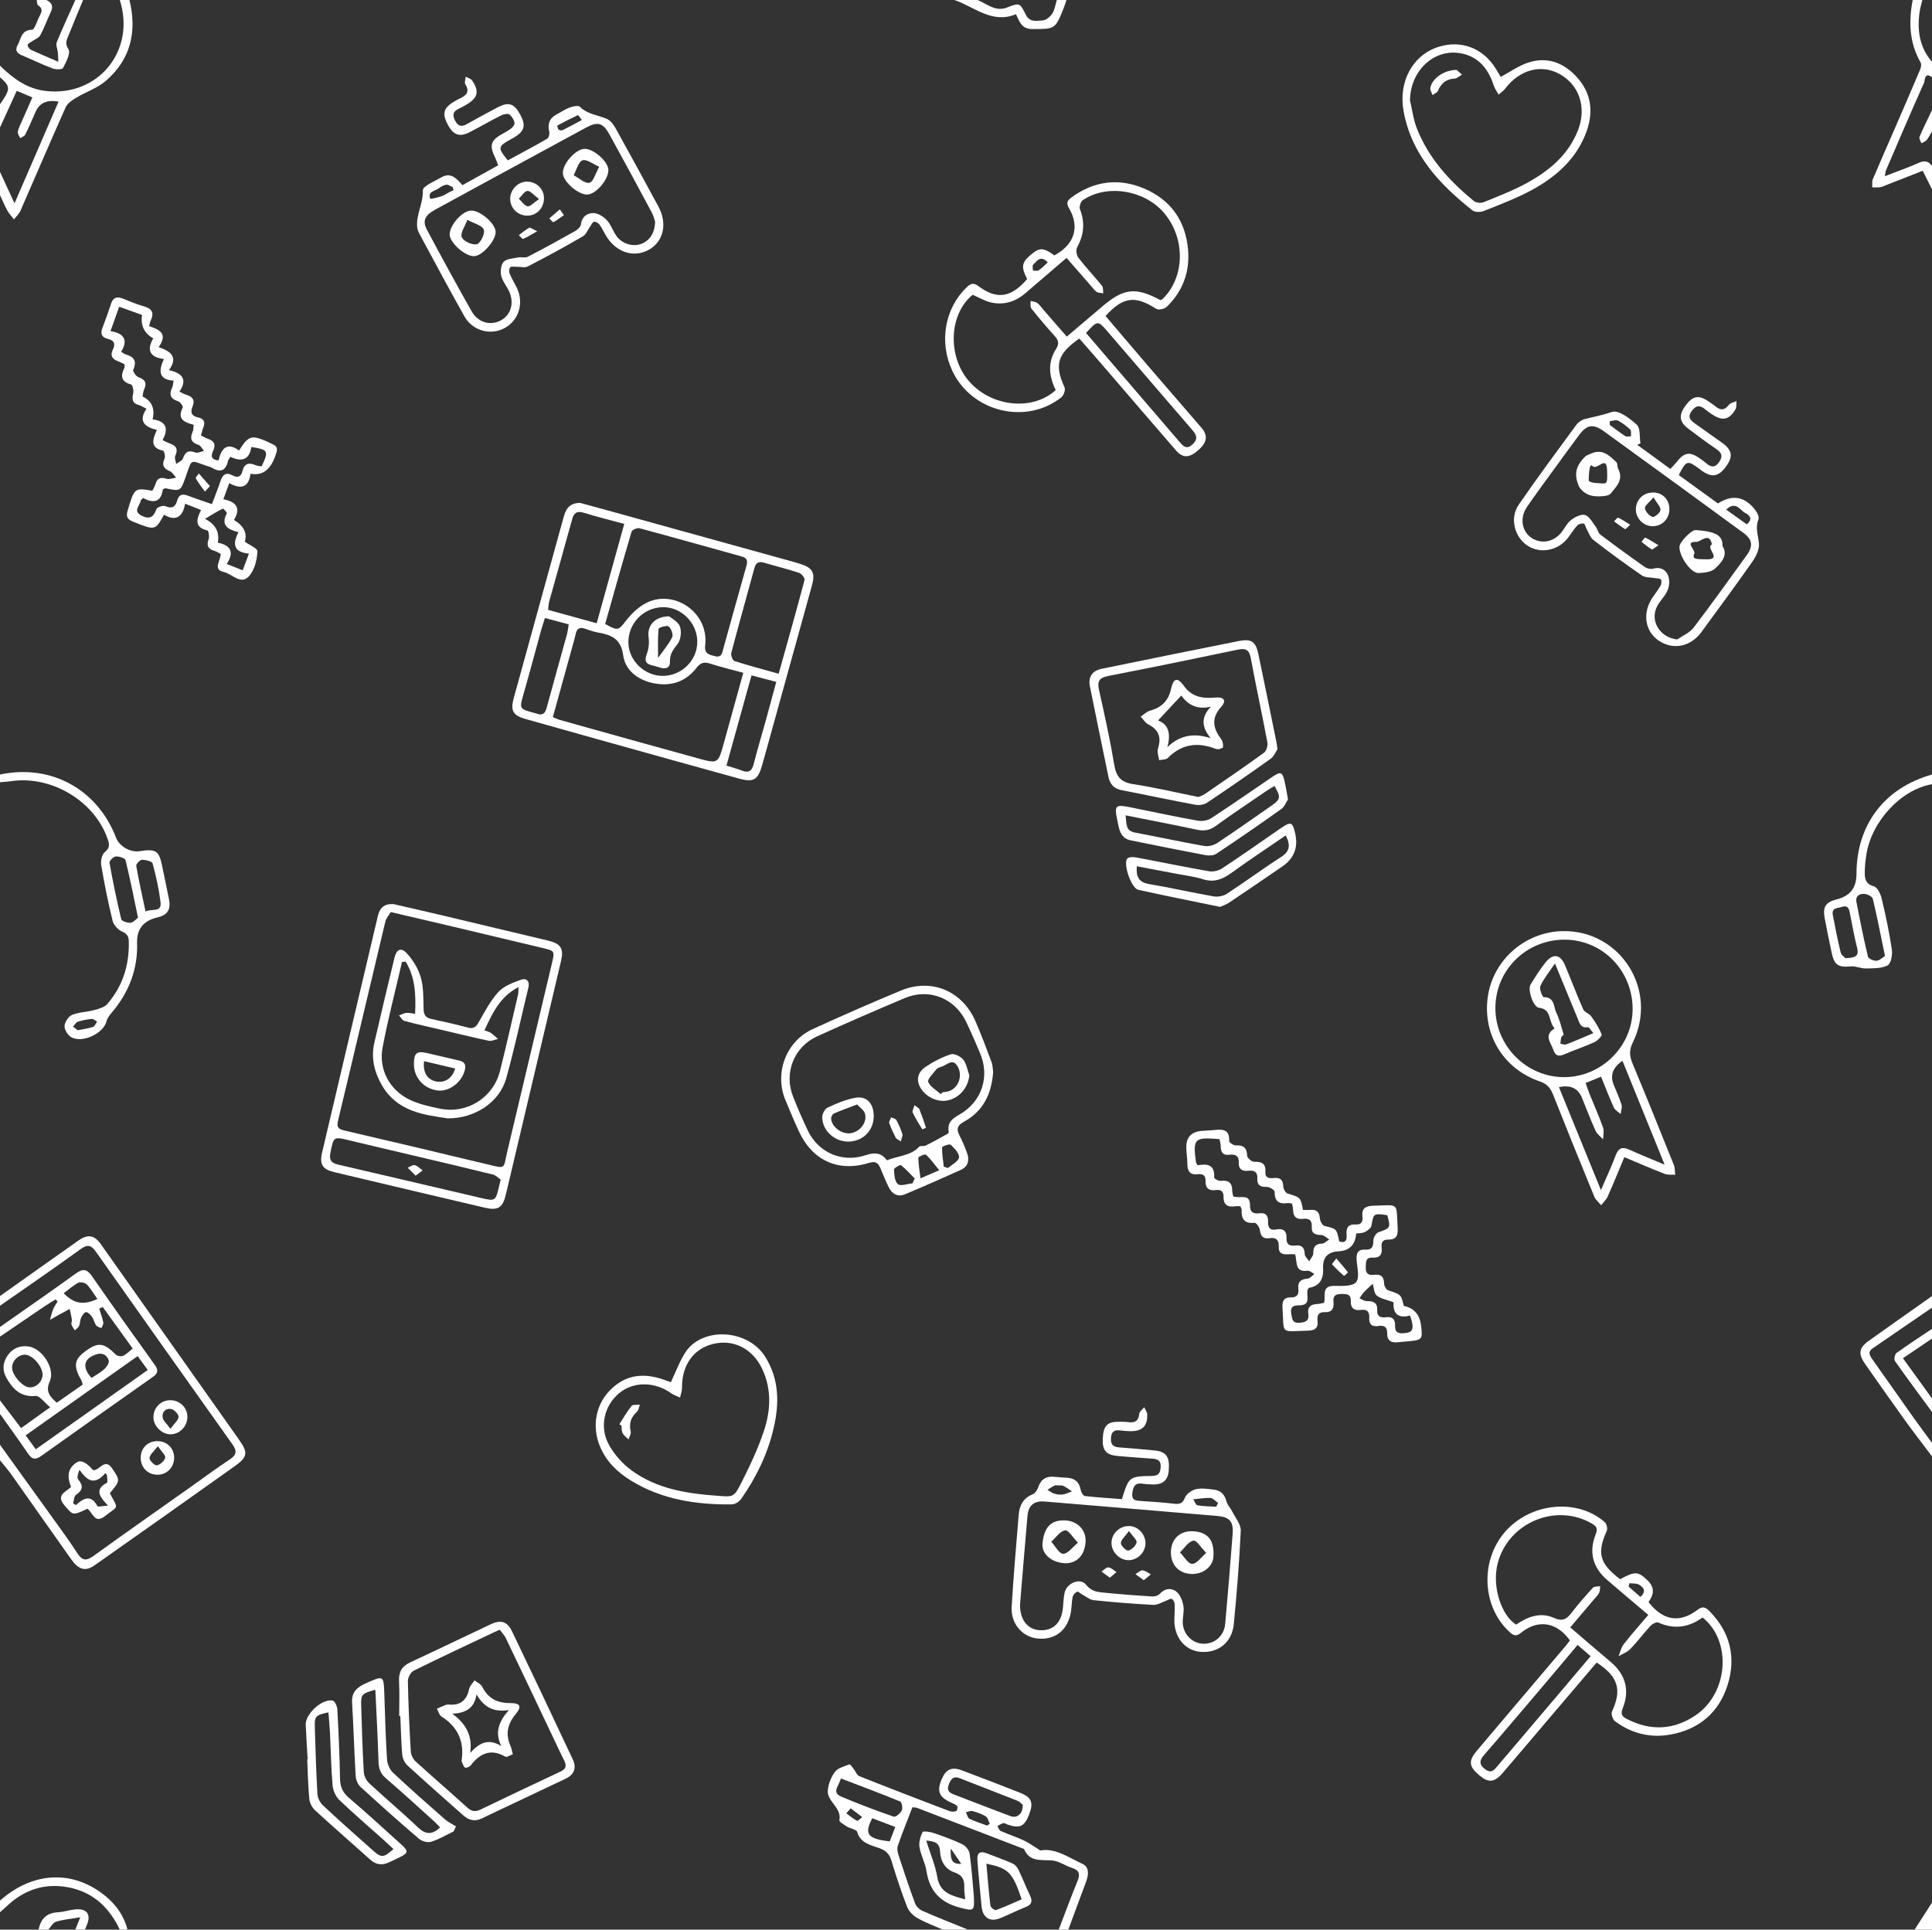 <?xml version="1.0" encoding="UTF-8"?>
<svg id="Layer_1" data-name="Layer 1" xmlns="http://www.w3.org/2000/svg" viewBox="0 0 1000 999">
  <rect x="0" y="0" width="1000" height="999" fill="#333333" stroke="none"/>
  <defs>
    <style>
      .cls-1 {
        fill: #ffffff;
      }
    </style>
  </defs>
  <path class="cls-1" d="m548,999c3.21-8.37,6.3-16.8,9.7-25.09,1.43-3.49,1.09-5.6-2.79-6.84-3.63-1.17-7.08-3.74-10.7-3.93-5.66-.29-11.37.8-14.19-5.89-18.46-7.1-36.91-14.21-55.38-21.29-.59-.23-1.29-.17-2.38-.29-2.55,6.64-5.25,13.23-7.56,19.95-.53,1.53-.02,3.61.52,5.27,2.68,8.22,5.41,16.43,8.42,24.52.59,1.59,2.28,3.21,3.87,3.91,7.75,3.4,15.64,6.48,23.48,9.68h-13c-4.38-1.94-8.93-3.57-13.07-5.93-2.21-1.26-4.47-3.47-5.37-5.78-3.07-7.9-5.72-15.98-8.17-24.1-1.04-3.44-2.99-5.2-6.25-6.36-4.6-1.63-9.83-2.63-11.46-8.48-.16-.59-1.24-1-1.97-1.34-1.05-.5-2.27-.69-3.23-1.31-1.49-.97-4.17-2.47-4.01-3.27,1.35-6.66-6.49-9.68-5.98-15.51.29-3.34,1.7-6.99,3.73-9.63,1.55-2.02,4.82-2.8,7.44-3.85.35-.14,1.42,1.33,2.06,2.13,1.06,1.34,1.76,3.46,3.11,4,15.44,6.16,30.97,12.11,46.51,18.03,1.08.41,2.51.41,3.6.06.45-.15.92-2.16.56-2.56-.84-.9-2.15-1.41-3.34-1.94-6.1-2.78-7.34-5.82-4.78-11.9,2.25-5.33,5.21-6.71,10.63-4.66,9.96,3.76,19.9,7.56,29.8,11.47,6.21,2.45,7.25,5.04,4.9,11.25-2.38,6.28-4.75,7.42-11.08,5.33-.79-.26-1.64-.91-2.33-.76-1.07.23-2.03.98-3.04,1.51.53.86.87,2.17,1.63,2.5,3.95,1.75,8.09,3.08,12,4.9,2.68,1.25,5.1,3.08,8.59,5.24,7.42-1.47,14.47,3.5,21.76,6.9,3.96,1.85,3.14,6.08,1.75,9.77-3.05,8.08-6.01,16.19-9.01,24.29h-5Zm-18.64-64.65c-.62-.48-1.57-1.61-2.78-2.09-9.87-3.92-19.81-7.66-29.67-11.59-3.13-1.25-4.5-.03-5.65,2.76-1.12,2.71-.72,4.4,2.11,5.47,9.92,3.78,19.79,7.68,29.74,11.37,3.41,1.27,6.47-1.35,6.25-5.92Zm-94.13-13.62c-.89,3.87-5.14,7.2.39,9.51,8.88,3.72,17.89,7.14,26.98,10.29.97.34,3.45-1.74,4.16-3.21.58-1.21.02-4.3-.83-4.65-9.94-4.11-20.02-7.86-30.69-11.94Zm28.17,25.13c-4.45-1.69-8.23-3.12-11.91-4.52-4.38,8.22-2.37,10.72,9.05,11.96.84-2.2,1.72-4.47,2.86-7.44Zm47.56-.71c.45-.32.9-.63,1.35-.95-.65-1.3-.97-3.14-2.02-3.79-2.08-1.3-4.52-2.12-6.91-2.78-1.01-.28-2.27.36-3.41.58.58,1.16.87,2.92,1.79,3.38,2.94,1.45,6.12,2.41,9.2,3.56Zm-70.64-8.96c-1.01,1.18-1.63,1.9-2.25,2.62,1.83,1.34,3.58,2.84,5.57,3.87.42.22,1.73-1.26,2.63-1.95-1.82-1.39-3.65-2.78-5.95-4.54Z"/>
  <path class="cls-1" d="m0,687c13.08-9.19,26.24-18.26,39.18-27.64,3.67-2.66,5.77-2.5,8.41,1.31,10.71,15.46,21.62,30.79,32.6,46.06,1.96,2.73,1.47,4.35-1.05,6.13-19.33,13.62-38.65,27.25-57.9,40.99-3.09,2.21-4.86,1.51-6.85-1.45C9.73,745.51,4.81,738.79,0,732c0-2.33,0-4.67,0-7,3.51,4.61,7.01,9.22,10.92,14.35,4.79-3.43,9.44-6.76,15.04-10.77-2.97-2.43-5.43-6.06-7.52-5.87-7.77.73-11.75-3.55-15.07-9.28-2.3-3.97-1.99-8.03.63-11.75,2.63-3.75,6.43-5.24,10.91-4.56,7.02,1.06,13.76,11.54,10.86,18.01-2.38,5.3.03,7.87,3.61,11.09,4.6-3.22,9.06-6.34,13.44-9.41-.27-.91-.32-1.42-.55-1.84-4.32-7.67-4-10.92,1.55-15.12,6.85-5.19,9.8-4.85,16.16,1.48.75.74,2.7,1.07,3.66.64,1.74-.78,3.15-2.28,5.07-3.78-5.31-7.36-10.43-14.47-15.56-21.58-.6.31-1.19.62-1.79.94.73,2.36,1.63,4.69,2.11,7.1.18.89-.62,1.97-.97,2.96-.93-.46-2.2-.68-2.72-1.43-.94-1.34-1.24-3.12-2.17-4.46-.74-1.07-2.05-2.42-3.08-2.4-.88.02-1.99,1.69-2.52,2.85-.61,1.33-.51,2.98-1.1,4.33-.39.9-1.44,1.51-2.19,2.25-.6-1.01-1.38-1.97-1.73-3.06-.23-.71.35-1.65.23-2.44-.28-1.88-.75-3.73-1.14-5.6-1.71.94-3.42,1.87-5.13,2.81-1.7.94-3.38,1.89-5.08,2.83.53-1.83.93-3.71,1.64-5.47.58-1.45,1.54-2.74,2.33-4.1-.37-.32-.74-.64-1.11-.96-1.9,1.18-3.84,2.31-5.69,3.56C15.36,681.5,7.68,686.76,0,692c0-1.67,0-3.33,0-5Zm18.51,63.33c19.53-13.83,38.6-27.33,57.98-41.06-1.98-2.72-3.49-4.79-5.24-7.19-19.57,13.85-38.66,27.37-57.96,41.03,1.85,2.56,3.3,4.56,5.23,7.22Zm3.53-38.48c.16-4.23-5.19-10.45-9.03-10.5-3.53-.04-6.72,3.09-6.76,6.65-.05,3.81,5.31,10,8.88,10.26,3.47.25,6.78-2.82,6.91-6.41Zm28.38-39.34c-1.96-2.77-3.46-5.41-5.51-7.52-.89-.91-3.3-1.44-4.36-.89-2.71,1.43-5.05,3.56-7.58,5.45,5.28,5.43,10.2,6.28,17.45,2.96Zm-3.05,40.88c2.4-1.61,4.78-2.85,6.68-4.61,1.19-1.1,2.59-3.27,2.23-4.46-.83-2.74-3.19-4.14-6.29-3.18-6.6,2.03-7.77,6.56-2.62,12.25Z"/>
  <path class="cls-1" d="m0,748c9.24,12.83,18.5,25.65,27.72,38.5,4.17,5.82,8.43,11.59,12.29,17.62,2.47,3.85,4.62,4.14,8.34,1.45,16.87-12.19,33.93-24.13,50.92-36.16,6.52-4.62,12.94-9.41,19.62-13.8,3.42-2.25,3.94-4.29,1.55-7.65-23.65-33.26-47.25-66.55-70.78-99.89-2.41-3.41-4.25-4.06-7.97-1.36C27.94,656.7,13.92,666.27,0,676c0-1.67,0-3.33,0-5,13.58-9.63,27.12-19.3,40.75-28.86,4.77-3.34,8.13-2.68,11.46,2.02,23.85,33.7,47.68,67.41,71.48,101.14,4.82,6.83,4.56,8.96-2.36,13.89-24,17.1-48.08,34.1-72.18,51.07-4.96,3.49-8.35,2.58-12.48-3.24-10.32-14.52-20.51-29.14-30.81-43.67-1.81-2.55-3.9-4.9-5.87-7.34,0-2.67,0-5.33,0-8Z"/>
  <path class="cls-1" d="m0,401c26.3-5.63,50.45,7.54,60.1,32.77,1.67,4.38,7.37,7.64,12.08,6.91,8.69-1.34,10.19-.28,11.87,8.24,1.1,5.55,2.34,11.08,3.42,16.64,1.06,5.45-.78,8.21-6.13,9.45-7.04,1.64-10.6,6.01-10.38,13,.43,13.82-4.24,25.76-13.1,36.23-1.14,1.34-2.36,2.9-2.76,4.54-1.57,6.49-13.2,11.72-18.66,7.9-1.63-1.14-3.22-3.87-3.02-5.67.23-2.06,2.09-4.87,3.93-5.6,3.63-1.45,7.79-1.49,11.62-2.52,2.35-.63,5.15-1.46,6.63-3.17,7.97-9.22,11.36-20.16,11.06-32.31-.06-2.59-.83-3.97-3.49-5.12-2.09-.91-4.35-3.41-4.89-5.6-2.34-9.53-4.27-19.18-5.9-28.87-.36-2.13.37-5.49,1.87-6.67,2.86-2.26,2.33-4.33,1.41-6.95-6.84-19.52-28.96-32.77-49.73-29.8-1.97.28-3.96.4-5.94.59,0-1.33,0-2.67,0-4Zm71.44,74.12c-2.25-10.73-4.12-20.34-6.48-29.82-.26-1.06-3.39-2.02-5.1-1.89-1.2.09-3.35,2.33-3.18,3.27,1.74,9.79,3.74,19.55,6.08,29.22.24.99,3.18,1.96,4.77,1.82,1.45-.13,2.77-1.77,3.91-2.58Zm3.88-3.21c3.27-1.69,8.46.75,7.77-4.89-.83-6.75-2.32-13.45-4.11-20-.3-1.11-3.6-1.9-5.49-1.87-1.06.02-3.13,2.2-2.97,3.11,1.32,7.66,3.04,15.25,4.81,23.66Zm-35.1,61.47c3.16-.65,5.64-.94,7.94-1.74.92-.32,1.42-1.8,2.11-2.76-.94-.48-1.92-1.44-2.8-1.36-2.44.22-4.9.69-7.21,1.46-.99.33-1.64,1.66-2.45,2.53.93.72,1.85,1.43,2.41,1.86Z"/>
  <path class="cls-1" d="m0,34c6.74,6.64,14.13,12.08,23.94,13.13C51.02,50.03,70.36,26.08,62,0h5c4.02,16.44.65,30.9-12.44,42.04-4.32,3.67-10.12,5.56-15.08,8.54-2.09,1.25-4.55,2.86-5.47,4.92-7.96,17.78-15.57,35.72-23.4,53.56-.74,1.68-2.24,3.03-3.39,4.53-1.14-1.5-2.48-2.89-3.38-4.52C2.4,106.47,1.26,103.7,0,101c0-4,0-8,0-12,2.36,5.1,4.71,10.2,7.52,16.28,7.9-18.27,15.31-35.38,22.79-52.67q-8.92-1.62-11.9,5.3c-1.72,3.96-3.43,7.94-5.35,11.8-.42.84-1.72,1.23-2.62,1.82-.45-1.11-1.42-2.32-1.23-3.31.37-1.92,1.35-3.73,2.14-5.55,1.75-4.03,3.55-8.03,5.4-12.23-3.11-1.32-5.49-2.32-8.09-3.42C5.64,53.65,2.82,59.83,0,66c0-4,0-8,0-12C5.54,45.97,5.54,44.91,0,40v-6Z"/>
  <path class="cls-1" d="m1000,406c-15.97,2.73-31.24,19.1-33.99,36.49-.41,2.62-.71,5.28-.78,7.94-.09,3.64-.27,7.07,4.72,8.46,1.82.51,3.44,3.94,4.01,6.31,2.07,8.74,3.95,17.54,5.26,26.42.4,2.69-.46,7.27-2.22,8.19-3.17,1.66-7.43,1.49-11.25,1.58-2.59.06-5.26-1.32-7.79-1.07-6.32.62-8.52-.64-9.84-6.86-1.28-6.02-2.53-12.04-3.67-18.09-1.11-5.88.53-8.3,6.3-9.77,6.93-1.75,10.17-5.97,10.17-13.22,0-25.4,14.48-44.46,39.07-51.38v5Zm-24.33,88.95c-2.23-10.77-4.06-20.26-6.31-29.64-.28-1.16-2.74-2.38-4.28-2.51-2.52-.21-4.8,1.02-4.2,4.14,1.83,9.48,3.72,18.95,5.96,28.33.26,1.07,2.96,2.24,4.45,2.13,1.6-.11,3.09-1.67,4.38-2.45Zm-20.44,1.14c4.59-.24,7.19-.72,6.03-5.29-1.55-6.09-2.63-12.3-3.85-18.48-.46-2.3-1.34-3.71-4.01-2.81-2.2.74-5.49.33-4.74,4.21,1.25,6.5,2.51,13.01,4.08,19.44.33,1.35,1.99,2.37,2.5,2.93Z"/>
  <path class="cls-1" d="m1000,98c-1.48-2.94-2.95-5.89-4.81-9.59-6.15,2.41-12.41,4.87-18.67,7.32-1.08.42-2.15.99-3.28,1.17-1.36.22-2.78.09-4.17.12.07-1.39-.24-2.95.27-4.16,3.74-8.88,7.66-17.69,11.49-26.53,4.36-10.06,8.72-20.12,12.99-30.22.47-1.11.82-2.81.31-3.71C988.23,22.14,987.86,11.24,990,0,991.67,0,993.33,0,995,0c-.49,2.11-1.15,4.19-1.44,6.33-1.3,9.4-.03,18.2,6.44,25.67v8c-3.98-3-3.58,1.67-4.11,2.83-6.71,14.97-13.15,30.07-19.62,45.15-.34.8-.38,1.73-.7,3.24,6.35-2.46,12.12-4.47,17.69-6.95,3-1.33,5-.85,6.74,1.72v12Z"/>
  <path class="cls-1" d="m1000,677c-10.25,7.03-20.51,14.05-30.76,21.09-2.49,1.71-1.61,3.54-.21,5.51,7.21,10.16,14.34,20.39,21.55,30.55,3.07,4.33,6.27,8.57,9.42,12.85v7c-4.77-6.35-9.63-12.62-14.27-19.05-6.89-9.56-13.63-19.22-20.4-28.86-3.58-5.1-3.17-8.27,1.76-11.79,10.93-7.82,21.94-15.53,32.92-23.29v6Z"/>
  <path class="cls-1" d="m43,0c-2.53,6.14-5.1,12.26-7.56,18.43-.92,2.29-2,4.03,0,7.09,1.24,1.9-1.25,6.63-2.82,9.71-.42.82-3.82.81-5.47.19-5.44-2.06-10.68-4.64-16.05-6.9-2.55-1.07-3.34-2.76-2-5.1,1.82-3.17,1.75-7.93,7.48-8.02,1.2-.02,2.45-3.97,3.47-6.21.96-2.11,2.92-4.33-.32-6.42C19.13,2.39,19.22.95,19,0h5c3.01,1.37,3.68,3.41,2.21,6.44-1.88,3.89-3.3,8.01-5.35,11.79-.75,1.38-2.76,2.08-4.19,3.11-.85.61-2.24,1.17-2.35,1.91-.11.76.84,2.11,1.66,2.5,4.33,2.05,8.78,3.87,14.22,6.23-.11-2.17-.12-3.55-.26-4.91-.18-1.75-1.15-3.76-.58-5.18C32.38,14.51,35.75,7.28,39,0c1.33,0,2.67,0,4,0Z"/>
  <path class="cls-1" d="m62,999c-5.45-11.49-13.9-19.48-26.66-21.9-12.31-2.34-22.99,1.3-32.01,9.92-1.08,1.03-2.22,1.98-3.33,2.97,0-2,0-4,0-6,17.23-15.3,38.35-16.09,55.13-1.89,5.28,4.47,9.12,10.05,10.87,16.89h-4Z"/>
  <path class="cls-1" d="m552,0c-.48,1.41-.89,2.85-1.44,4.22-4.48,11.11-4.49,10.75-16.09,10.83-5.63.04-6.76-3.74-8.6-7.69C513.42,12.52,504.37,3.53,494,0h12c4.88,2.01,9.23,6.22,15.17,3.92,6.51-2.53,6.62-2.65,9.83,3.77,2.02,4.03,5.69,3.05,8.7,2.88,1.76-.1,3.92-1.93,4.97-3.57,1.29-2.01,1.6-4.63,2.34-6.99,1.67,0,3.33,0,5,0Z"/>
  <path class="cls-1" d="m1000,693c-4.79,3.24-9.58,6.48-15.05,10.18,5.2,7.2,10.12,14.01,15.05,20.82v7c-6.43-8.76-12.93-17.48-19.18-26.37-.59-.84-.08-3.52.79-4.15,6-4.34,12.23-8.36,18.39-12.48,0,1.67,0,3.33,0,5Z"/>
  <path class="cls-1" d="m20,999c1.04-5.56,4.12-8.69,10.02-8.99,2.96-.15,5.87-1.15,8.83-1.47,6.13-.65,8.46,2.55,6.08,8.15-.32.76-.63,1.54-.94,2.31h-5c.7-1.75,1.4-3.51,2.55-6.39-4.96.85-8.88,1.17-12.55,2.31-1.6.5-2.69,2.67-4,4.08h-5Z"/>
  <path class="cls-1" d="m991,999c3-4.67,6-9.33,9-14v14h-9Z"/>
  <path class="cls-1" d="m1000,68c-.92,1.54-1.71,3.19-2.82,4.58-.61.76-1.77,1.07-2.68,1.58-.36-1.1-1.31-2.45-.97-3.26,1.99-4.7,4.28-9.28,6.47-13.9v11Z"/>
  <path class="cls-1" d="m300.28,260.36c4.91,1.34,10.7,2.9,16.46,4.5,31.61,8.75,63.21,17.51,94.82,26.27.96.27,1.91.57,2.87.88,6.16,1.98,7.63,4.57,5.88,10.92-6.81,24.71-13.68,49.41-20.52,74.11-1.78,6.41-3.52,12.84-5.35,19.24-2.15,7.53-4.45,8.88-12.01,6.79-24.39-6.74-48.76-13.55-73.14-20.35-12.51-3.49-25.01-7.01-37.5-10.54-6.28-1.78-7.66-4.32-5.89-10.71,8.54-30.98,17.09-61.95,25.61-92.93,1.15-4.2,2.47-8.13,8.77-8.18Zm84.45,87.96c-6.3-1.71-11.79-3.02-17.16-4.74-3.11-1-4.96-.56-7.1,2.22-5.6,7.28-13.36,9.72-22.26,7.9-7.99-1.63-14.57-6.59-15.63-14.37-1.18-8.67-6.07-10.62-12.93-11.83-2.28-.4-4.52-1.16-6.7-1.97-2.86-1.05-4.44-.21-5,2.79-.31,1.63-.81,3.23-1.25,4.84-3.5,12.65-7,25.29-10.55,38.11,1.49.61,2.52,1.15,3.6,1.45,23.89,6.67,47.78,13.39,71.71,19.95,10.19,2.79,10.25,2.65,13.12-7.68,3.34-12.01,6.65-24.02,10.15-36.68Zm-71.51-25.29c6.79,3.86,6.96,3.25,10.9-1.83,3.11-4.01,7.4-7.93,12.01-9.78,14.16-5.67,30.83,6.39,28.87,22.68-.53,4.43,2.07,4.86,5.08,5.62,3.61.91,3.73-1.86,4.33-3.98,3.96-14.1,7.8-28.23,11.81-42.32.75-2.62.91-4.43-2.26-5.3-17.65-4.88-35.26-9.88-52.94-14.63-1.18-.32-3.82.8-4.11,1.75-4.73,15.93-9.19,31.93-13.68,47.8Zm-4.37-.37c4.86-17.52,9.5-34.26,14.26-51.43-7.49-2.03-14.27-3.69-20.93-5.76-3.64-1.13-5.15.07-6.08,3.5-3.86,14.13-7.9,28.22-11.81,42.34-.38,1.36-.39,2.83-.59,4.42,8.43,2.32,16.42,4.53,25.16,6.94Zm94.19,26.13c4.63-16.55,9.15-32.48,13.38-48.48.26-.97-1.5-3.3-2.75-3.71-5.98-1.99-12.14-3.47-18.19-5.27-2.88-.86-4.26.07-5.04,2.93-3.95,14.59-8.08,29.13-11.93,43.75-.33,1.24.69,3.92,1.63,4.22,7.38,2.37,14.89,4.33,22.89,6.57Zm-120.98-28.83c-.81,2.58-1.5,4.6-2.07,6.66-2.97,10.75-5.8,21.54-8.89,32.25-2.36,8.18-2.49,8.14,5.86,10.34.32.08.64.17.96.29,2.84,1.01,4.21-.03,4.99-2.93,3.42-12.7,7.03-25.35,10.52-38.03.46-1.68.62-3.44.94-5.31-4.24-1.13-7.92-2.1-12.31-3.27Zm93.95,76.41c3.05.97,5.61,1.65,8.06,2.6,3.52,1.36,5.12.12,6.03-3.41,1.97-7.72,4.28-15.35,6.41-23.03,1.75-6.33,3.44-12.69,5.29-19.51-4.54-1.19-8.45-2.21-12.83-3.36-4.43,15.96-8.66,31.24-12.95,46.7Zm-32.82-46.45c9.8-.1,17.82-8.16,17.73-17.83-.09-9.71-8.37-17.93-17.88-17.74-10,.2-17.95,8.42-17.79,18.4.15,9.33,8.44,17.27,17.94,17.17Z"/>
  <path class="cls-1" d="m558.63,175.28c-11.43,7.96-12.92,13.71-7.61,25.3.57,1.24-.45,4.17-1.67,5.13-18.3,14.45-46.31,7.62-56.38-13.6-7.05-14.86-4.03-32.46,7.35-43.31,1.9-1.81,3.36-2.69,5.94-.77,9.75,7.26,17.02,6.15,25.39-3.57-3.22-6.33-2.9-8.45,1.84-12.52,4.56-3.9,6.55-3.86,12.26.28,10.36-5.56,13.3-14.71,7.57-24.42-1.48-2.5-.99-3.91,1.06-5.43,11.7-8.68,24.55-10.37,37.77-4.79,13.66,5.77,21.43,16.57,22.77,31.5,1.04,11.62-2.69,21.71-11.08,29.83-1.13,1.09-4.21,1.74-5.36,1-10.89-7.03-17.21-6.32-26.24,3.69,7.39,8.68,14.78,17.43,22.24,26.12,9.11,10.61,18.28,21.17,27.41,31.76,3.34,3.88,2.93,7.41-1.23,11.21-4.87,4.44-8.32,4.72-11.99.5-12.45-14.32-24.76-28.76-37.14-43.14-4.22-4.9-8.5-9.75-12.9-14.79Zm-12.2,26.68c-3.42-6.98-4.31-14.3.16-21.24,1.86-2.9,1.23-4.64-.8-6.89-4.13-4.57-8.12-9.27-11.95-14.09-.69-.87-.33-2.59-.45-3.91,1.18.32,2.57.34,3.48,1.02,1.3.98,2.25,2.43,3.34,3.69,3.91,4.49,7.83,8.98,11.97,13.73,6.33-5.38,12.28-10.42,18.21-15.48,11.27-9.61,17.35-10.31,30.26-3.4.4-.22.91-.38,1.25-.72,11.29-11.15,11.76-30.71,1.08-43.88-10-12.32-29.81-15.77-42.52-7.17-1.1.74-1.94,3.44-1.47,4.68,2.64,6.89,2.12,13.26-1.46,19.7-.74,1.33-.33,4.16.66,5.45,3.85,5.01,8.23,9.61,12.21,14.52.72.89.47,2.56.67,3.87-1.16-.21-2.52-.12-3.43-.72-1.21-.8-2.09-2.12-3.08-3.25-4.11-4.7-8.21-9.42-12.51-14.35-7.44,6.38-14.38,12.34-21.32,18.29-5.13,4.4-11.09,6.25-17.65,4.81-3.33-.73-6.4-2.62-9.63-4.01-12.18,9.92-13.19,31.53-2.03,44.6,11.45,13.41,32.96,15.82,45.03,4.74Zm15.7-29.57c16.31,19,32.47,37.81,48.6,56.63,1.93,2.26,3.65,3.74,6.55,1.02,2.79-2.62,2.23-4.67.03-7.21-14.7-17.01-29.3-34.11-43.99-51.13-5.12-5.94-5.19-5.87-11.19.68Zm-19.79-36.54c-3.89-4.02-5.67-.56-7.58,1.19-.53.48-.09,2.01-.1,3.06,1-.03,2.25.32,2.96-.15,1.6-1.05,2.93-2.5,4.72-4.1Z"/>
  <path class="cls-1" d="m826.45,860.71c-7.24,8.5-14.35,16.85-21.45,25.2-9.06,10.65-18.06,21.35-27.18,31.95-4.37,5.08-7.45,5.27-12.27,1.15-5.25-4.49-5.59-7.34-1.15-12.61,15.25-18.06,30.56-36.06,45.84-54.09.84-.99,1.59-2.07,2.34-3.05-6.86-9.57-16.52-11.06-25.38-3.89-2.17,1.76-3.52,1.61-5.52-.16-14.49-12.84-15.82-36.88-2.78-52.01,13.13-15.23,37.35-17.72,51.71-5.16.97.85,1.58,3.32,1.07,4.46-5.21,11.56-3.81,16.97,6.9,25.09,7.79-4.24,9.34-4.1,14.28.71,3.75,3.65,3.19,7.33.4,11.1,7.44,9.64,16.13,11.11,25.42,4,2.83-2.16,4.38-1.09,6.31.89,10.66,10.93,13.7,23.97,9.16,38.22-4.5,14.12-14.65,22.75-29.37,25.48-10.54,1.95-20.22-.52-28.8-6.82-1.21-.89-2.2-3.85-1.63-5.08,5.2-11.16,3.37-17.98-7.92-25.38Zm26.72-24.63c-7.35-6.23-14.33-12.09-21.24-18.04-7.56-6.51-9.69-14.55-5.97-23.79,1.17-2.91.36-4.09-2.05-5.49-18.7-10.82-43.21-.42-48.69,20.55-3.2,12.25,2.09,27.32,9.55,31.79,5.93-4.1,12.55-6.63,19.6-3.46,4.4,1.98,6.6.59,9.12-2.72,3.43-4.5,7.17-8.76,11.01-12.92.71-.77,2.49-.56,3.78-.8-.18,1.19-.09,2.51-.61,3.52-.67,1.3-1.82,2.36-2.79,3.51-3.95,4.68-7.92,9.34-12.12,14.3,7.17,6.13,13.93,12.02,20.81,17.78,7.77,6.51,10.13,14.64,6.36,24.08-1.15,2.87-.52,4.19,2.01,5.5,12.37,6.38,24.39,5.89,35.87-1.96,16.8-11.48,18.69-38.4,3.43-50.53-7.06,5.16-14.68,6.32-22.95,2.61-.91-.41-3.04.71-3.97,1.71-3.61,3.91-6.81,8.22-10.5,12.04-1.59,1.65-4.01,2.49-6.06,3.7.85-2.08,1.31-4.47,2.64-6.17,3.96-5.09,8.26-9.9,12.75-15.21Zm-36.6,15.54c-7.35,8.72-14.37,17.1-21.45,25.43-8.93,10.52-17.84,21.05-26.91,31.45-2.72,3.12-2.6,5.37.83,7.71,3.08,2.1,4.55-.12,6.16-2.01,11.31-13.29,22.59-26.61,33.88-39.92,4.69-5.53,9.36-11.08,14.22-16.83-2.36-2.05-4.32-3.75-6.73-5.83Zm32.49-24.87c3.44-3.09,1.47-5.03-.72-6.33-1.33-.79-3.29-.54-4.96-.75l-.42,1.73c1.94,1.71,3.88,3.41,6.09,5.35Z"/>
  <path class="cls-1" d="m129.65,245.27c-.82,6.89-4.77,8.37-11,4.83-1.07,2.96-1.95,5.38-3.04,8.38,6.97,1.27,9.12,4.9,5.46,10.71q7.64,4.52,5.66,11.29c2.28,1.64,6.59,3.39,6.52,4.95-.19,4.16-1.32,8.93-3.78,12.18-4.52,5.99-9.19-.52-13.64-1.47-5.92-1.26-1.57-5.87-1.59-9.39-1.04-.5-2.14-1.23-3.35-1.59-3.27-.97-4.09-2.75-2.89-6.03.49-1.32-.06-4.38-.62-4.51-6.64-1.51-5.89-5.56-3.32-10.57-2.74-1.09-5.13-2.04-8.25-3.28-1.17,7.03-4.93,9.24-10.92,5.72-4.58,8.24-4.55,8.17-15.89,3.64-2.83-1.13-3.92-2.43-2.98-5.6,3.54-11.96,3.52-12.04,12.84-10.47.53-1.09,1.27-2.21,1.62-3.44.88-3.12,2.61-3.71,5.65-2.77,1.49.46,3.36-.33,5.05-.55-1.08-1.15-1.95-2.79-3.27-3.36-3.3-1.4-4.25-3.18-2.72-6.59.48-1.07-.21-3.9-.78-4.02-6.83-1.47-5.48-5.75-3.21-10.73-6.24-1.52-9.8-4.49-5.37-10.96-1.57-.79-2.67-1.61-3.89-1.92-3.48-.89-3.7-2.96-2.99-6.05.34-1.45-.32-4.41-1.1-4.62-5.27-1.45-5.53-4.46-3.45-8.65.2-.4.03-.97.03-1.85-1.02-.47-2.16-1.1-3.37-1.54-2.86-1.03-4.14-2.85-2.73-5.76,1.49-3.08,1-4.98-2.56-5.82-3.08-.72-3.92-2.63-2.76-5.64,1.62-4.19,3.13-8.43,4.53-12.7,1.03-3.13,3.03-3.64,5.83-2.58,3.58,1.36,7.09,2.98,10.77,3.98,4.32,1.17,5.93,3.25,3.84,7.51-.35.72-.44,1.57-.78,2.86,5.07,1.68,10.02,3.73,4.91,10.87,5.99,2.03,10.41,4.86,5.35,11.93,7.08,1.5,9.62,4.95,5.42,11.08,1.56.74,2.54,1.37,3.62,1.68,3.16.91,4.53,2.76,3.2,5.95-1.31,3.16-.6,5.05,2.92,5.77,2.92.6,3.77,2.39,2.62,5.19-.5,1.21-.75,2.52-1.21,4.1,1.27.63,2.37,1.34,3.58,1.75,3.18,1.06,4.21,2.93,2.76,6.1-1.08,2.36-1.58,4.63,2.76,5.09,1.35-5.78,4.13-9.86,10.61-5.13,5.27-8.3,6.54-8.39,17.36-3.3,3.25,1.53,2.26,3.51,1.53,5.73q-3.75,11.34-13,9.6Zm-50.67-28.16c7.35.92,8.27,5.13,5.19,10.63,3.15,2.5,9.4,1.88,6.53,8.32-.49,1.09.3,2.75.5,4.14,1.21-.94,3.08-1.65,3.5-2.87,1.19-3.45,2.92-4.38,6.4-3.08,1.23.46,2.99-.48,4.51-.79-.95-1.08-1.71-2.75-2.88-3.13-3.83-1.23-4.56-3.38-2.99-6.85.44-.97.34-2.19.52-3.54-4.74-1.28-8.79-2.86-5.67-8.92.3-.58-1.27-2.92-2.35-3.25-4.05-1.26-4.88-3.49-3.11-7.15.41-.85.4-1.89.72-3.56-7.75-.45-7.86-5.08-5.02-11.19-7.77-.96-8.79-5.1-5.51-10.69q-7.07-4.02-5.79-12.13c-3.73-1.34-7.56-2.71-11.84-4.25-1.56,4.37-2.92,8.21-4.5,12.64,7.21,1.09,9.18,4.75,5.52,10.66,1.05.65,1.57,1.14,2.17,1.31,4.28,1.19,6.18,3.32,4.09,7.99-.35.79,1.44,3.45,2.71,3.89,3.53,1.23,4.45,3.02,2.91,6.38-.52,1.12-.57,2.46-.81,3.62q7.19,3.38,5.2,11.82Zm-4.91,40.66c-.69.8-1.24,1.13-1.3,1.54-.37,2.54-4.11,5.24.41,7.6,4.07,2.12,6.31.99,7.78-3.33.34-.99,3.42-2.05,4.59-1.55,3.59,1.53,5.26.4,6.19-3,.9-3.3,3.04-3.38,5.81-2.31,3.84,1.48,7.76,2.75,12.14,4.28,1.58-4.22,3.13-8.03,4.43-11.93,1.1-3.28,2.77-4.82,6.23-2.96,2.64,1.42,4.4.81,5.15-2.25.94-3.85,3.29-4.58,6.75-3.05.99.44,2.16.45,3.16.65,3.82-8.03,3.49-8.66-5.33-10.04-.96,6.89-5.28,7.75-10.83,5.06-.62,1.08-1.11,1.62-1.25,2.23-1.17,4.99-3.89,6.12-8.27,3.48-.7-.42-1.54-.61-2.33-.87-9.25-3.1-7.84-4.24-11.21,5.3-2.74,7.77-2.63,7.81-10.54,6.17-.26-.05-.6.23-1.37.54-.81,6.68-4.91,7.46-10.22,4.45Zm32,10.85q8.16,4.03,6.68,12.35c6.2,1.21,8.89,4.54,4.61,11,2.99,1.19,5.37,2.14,8.26,3.29,1.11-2.97,2.06-5.51,3.23-8.65-8.07-.7-8.56-5.07-5.4-11.08-5.67-1.4-9.27-3.7-6.04-9.78.2-.37-1.82-2.56-2.08-2.43-2.89,1.44-5.64,3.16-9.25,5.3Z"/>
  <path class="cls-1" d="m674.42,626.41c1.39,0,2.54.09,3.67-.02,3.33-.32,4.85,1.02,5.08,4.47.09,1.39,1.35,3.6,2.46,3.86,6.18,1.49,6.22,1.33,7.52,7.96,3.43,1.18,4.08-.76,3.83-3.53-.31-3.5.93-5.47,4.72-5.21,2.98.2,3.82-1.58,3.5-4.1-.55-4.35,1.82-5.5,5.58-5.6,13.66-.37,11.85-1.94,12.62,10.89.24,3.99-.12,6.7-4.81,6.62-2.96-.05-3.77,1.55-3.45,4.13.44,3.52-.87,5.42-4.64,5.22-3.84-.21-3.49,2.48-3.59,5.07-.12,3.16,1.39,4.21,4.25,3.83,3.59-.47,5.22.95,5.27,4.66.02,1.15,1.03,3,1.99,3.32,6.77,2.26,6.8,2.16,8.16,8.1q7.97,1.66,8.97,10.24c.84,7.17.67,7.38-6.75,8.12-1.66.17-3.32.23-4.97.44-3.61.46-5.94-.64-5.83-4.71.09-3.16-1.59-4.16-4.41-3.69-3.47.58-5.07-.83-4.87-4.32.17-2.93-1.08-4.46-4.14-4-3.55.53-5.55-.82-5.41-4.52.15-3.74-2.14-3.73-4.89-3.72-2.87.02-4.42.86-4.08,4.03.36,3.32-.66,5.57-4.58,5.39-3.19-.15-4,1.76-3.66,4.51.47,3.79-1.49,4.98-4.95,5.06-14.51.33-12.33,2.36-13.19-11.75-.21-3.39.52-5.56,4.42-5.47,3,.07,4.16-1.51,3.79-4.41-.46-3.64,1.32-5.05,4.84-5.32,1.2-.09,2.3-1.56,3.45-2.4-1.17-.59-2.43-1.83-3.5-1.68-6.93.99-5.25-4.77-6.49-8.52-1.41,0-2.7-.07-3.99.01-2.78.18-4.6-.71-4.46-3.85.16-3.34-1.17-5.03-4.71-4.49-3.4.52-4.74-1.05-5.1-4.4-.14-1.34-1.93-3.66-2.75-3.57-5.3.58-6.84-2.03-6.65-6.68.02-.59-.42-1.19-.68-1.89-.95,0-1.77-.11-2.56.02-3.85.61-6.21-.58-6.13-4.87.05-2.8-1.32-3.92-4.05-3.52-3.61.52-5.4-1.1-5.26-4.71.12-2.98-1.49-3.79-4.07-3.49-4.01.47-5.32-1.63-5.34-5.28-.02-2.66-.43-5.31-.55-7.97q-.39-8.4,7.81-9.17c2.32-.21,4.66-.23,6.98-.49,4.32-.48,7.7-.07,7.38,5.68-.04.74,2.2,2.33,3.34,2.29,3.94-.15,5.85,1.09,5.97,5.33.03,1.15,2.34,3.19,3.56,3.17,3.87-.09,6.19.78,5.89,5.18-.22,3.18,1.96,3.5,4.3,3.23,3.41-.39,4.84.96,4.97,4.43.05,1.28,1.2,3.31,2.26,3.63,6.64,1.98,6.68,1.85,7.93,8.49Zm-36.13-7.05c3.41,1.45,8.79-1.83,8.7,4.55-.05,3.71,1.66,4.66,4.9,4.22,3.33-.45,4.57,1.33,4.45,4.36-.13,3.22,1.13,4.69,4.48,4.01,3.42-.69,5.21.9,5.07,4.26-.15,3.39,1.35,4.48,4.48,4.08,3.33-.42,4.88.92,4.95,4.45.02,1.24,1.5,2.45,2.31,3.68.75-1.36,2.14-2.73,2.12-4.08-.06-3.35,1.05-4.88,4.52-5.04,1.28-.06,2.49-1.4,3.74-2.16-1.33-.8-2.63-2.22-3.99-2.28-3.09-.12-5.33-.6-5.06-4.37.24-3.37-1.55-4.4-4.62-4.02-3.35.41-4.96-1.16-5.03-4.51-.02-1.11-.35-2.21-.54-3.4-.89-.11-1.56-.34-2.18-.25-4.54.66-6.92-.82-6.82-5.85.02-.86-2.64-2.55-4.02-2.51-3.39.1-5.14-.89-4.95-4.43.18-3.43-1.72-4.3-4.73-3.94-2.98.35-5.02-.73-4.87-4.02.18-3.66-1.62-4.69-4.89-4.27-3.33.43-4.46-1.33-4.47-4.39,0-1.27-.42-2.53-.63-3.71-13.12-1.05-13.81-.34-12.17,12,.06.44.45.84.86,1.56,4.89-.9,8.99-.44,8.54,6.29-.04.56,2.22,1.91,3.27,1.78,4.02-.51,6.07.84,6.09,5.01,0,.96.31,1.92.49,2.96Zm79.76,9.76c-7.2-.99-7.04-.96-8.2,5.44-.23,1.28-2.01,2.59-3.37,3.27-1.35.68-3.09.58-4.53.8q-.66,8.6-8.87,9.19c-.17.01-.33.02-.5.03q-8.21.52-7.75,8.91.47,8.62-7.14,9.95c-.26.04-.45.45-.79.81-1.12,2.83,2.24,8.32-4.49,8.27-3.03-.02-4.72.85-4.05,4.41.48,2.58.45,4.89,4.22,4.64,3.24-.22,5.15-1.11,4.6-4.71-.53-3.49,1.23-4.85,4.48-5,1.25-.06,2.49-.41,3.71-.63.84-3.74-1.5-8.91,5.35-8.78,3.87.07,9.35.3,11.21-1.94,1.92-2.32.52-7.55.25-11.49-.24-3.46.65-5.55,4.53-5.33,3.29.19,4.18-1.41,4.12-4.6-.03-1.49,1.34-3.92,2.63-4.37,6.25-2.23,6.42-2.24,4.6-8.88Zm3.25,45.07c-3.68-1.37-6.71-1.81-8.72-3.47-1.4-1.16-1.42-3.99-2.06-6.07-1.53,1.44-3.12,2.82-4.56,4.35-.89.94-1.54,2.11-2.3,3.17,1.25.51,2.5,1.46,3.74,1.44,3.33-.05,5.65.73,5.43,4.62-.19,3.22,1.61,4.1,4.37,3.74,3.43-.45,5,.95,4.9,4.41-.08,2.51.7,3.97,3.74,3.88,5.54-.15,6.47-1.89,4-9.19-6.58,1.85-8.99-1.55-8.52-6.88Z"/>
  <path class="cls-1" d="m868.92,245.96c6.93,5.02,13.65,9.88,20.3,14.7,7.48-4.88,14.16-3.63,19.56,3.74.91,1.24,1.85,3.39,1.38,4.56-1.75,4.3-.12,8.18.27,12.32.29,3.06-1.51,6.79-3.4,9.5-8.58,12.27-17.52,24.3-26.34,36.4-5.66,7.77-14.88,9.55-22.36,4.33-6.86-4.79-8.25-14.02-3.25-21.73,1.45-2.23,3.14-4.32,4.45-6.63.48-.85.62-2.45.13-3.14-.46-.63-1.97-.51-3.03-.71-2.3-.43-5.06-.19-6.83-1.41-8.5-5.85-16.82-11.96-24.98-18.28-1.72-1.33-2.51-3.87-3.67-5.89-.52-.9-.81-2.6-1.37-2.68-1.09-.15-2.68.25-3.4,1.03-1.79,1.94-3.18,4.26-4.8,6.37-5.08,6.66-14.27,8.43-20.93,4.07-6.78-4.44-9.33-14.28-4.56-21.22,9.61-13.98,19.74-27.61,29.78-41.29,1.01-1.38,2.78-2.62,4.42-3.04,4.73-1.2,9.46-2.08,14.16-3.71,3.21-1.11,9.22,3.35,12.75,6.65,1.95,1.82,1.34,6.36,1.89,9.67-.56.23-1.13.47-1.69.7,5.61,4.09,11.21,8.17,17.18,12.52,1.18-1.3,2.32-2.43,3.31-3.68,3.88-4.94,6.76-5.43,11.8-1.88,1.22.86,2.46,1.72,3.59,2.7,2.53,2.18,4.61,2.16,6.6-.79,1.91-2.83,1.37-4.69-1.42-6.59-4.95-3.36-9.75-6.96-14.53-10.56-4.77-3.59-5.16-6.93-1.57-11.91,3.68-5.1,6.84-5.75,11.74-2.4,1.24.85,2.54,1.62,3.68,2.59,2.68,2.29,4.86,2.27,7.13-.72.78-1.03,2.57-1.28,3.9-1.89-.17,1.47.12,3.21-.58,4.36-3.3,5.43-6.72,6.06-12.04,2.52-1.25-.83-2.49-1.69-3.63-2.65-2.73-2.32-4.79-2.06-6.98.97-2.37,3.26-.42,4.85,1.84,6.48,4.59,3.31,9.25,6.52,13.85,9.82,5.29,3.8,5.88,7.12,2.26,12.15-3.95,5.48-7.29,6.14-12.59,2.47-.41-.28-.78-.63-1.18-.93-6.42-4.72-6.89-4.61-10.83,3.1Zm-.77,85.08c2.86-1.99,6.44-3.44,8.45-6.08,9.39-12.3,18.38-24.9,27.45-37.44,3.44-4.76,3.05-8.18-1.56-11.56-24.04-17.59-48.11-35.15-72.24-52.62-5.71-4.13-8.88-3.52-13.06,2.08-4.38,5.87-8.67,11.8-12.97,17.73-4.69,6.47-9.5,12.86-13.97,19.48-3.7,5.48-2.55,12.32,2.21,15.67,4.97,3.5,11.43,2.52,15.56-2.47,1.8-2.18,3.05-4.97,5.21-6.64,2-1.55,5.27-3.2,7.25-2.55,2.27.75,3.81,3.9,5.51,6.14.93,1.22,1.2,3.12,2.33,3.98,7.56,5.72,15.23,11.31,22.99,16.77,1.15.81,3.14,1.26,4.44.87,3.61-1.06,6.33.56,7.54,3.24.98,2.17.86,5.43-.03,7.71-1.18,3.02-3.85,5.42-5.43,8.33-4.09,7.56,1.22,16.45,10.31,17.37Zm-34.97-112.98l.03,1.93c2.66,1.95,5.25,4.01,8.02,5.79.72.46,1.98.09,2.99.1-.1-1.17.25-2.81-.38-3.42-1.89-1.82-4.04-3.52-6.37-4.7-1.09-.56-2.83.16-4.28.31Zm60.3,45.78c4.04,2.89,7.33,5.25,10.63,7.61,3.43-2.74,1.4-4.76-.76-5.86-2.73-1.39-4.93-6.52-9.87-1.75Z"/>
  <path class="cls-1" d="m239.34,95.87c6.19-3.44,12.25-6.81,18.49-10.27-.52-1.4-.83-2.5-1.32-3.51-3.53-7.19-2.67-9.49,4.63-13.41,1.95-1.05,4.28-2.41,5.09-4.23.53-1.18-1.02-3.82-2.33-5.07-.73-.7-3.11-.34-4.37.29-5.51,2.75-10.83,5.87-16.31,8.69-5.23,2.7-8.36,1.68-11.18-3.35-3.3-5.89-2.67-8.91,2.57-12.15,1.13-.7,2.3-1.36,3.5-1.92,3.3-1.55,5.18-3.43,2.74-7.29-.57-.91.09-2.6.19-3.94,1.12.62,2.66.96,3.3,1.91,3.88,5.76,3.02,9.06-3.03,12.61-1.29.76-2.6,1.51-3.96,2.13-2.97,1.35-3.24,3.28-1.82,6.05,1.46,2.84,3.19,3.47,6,1.89,5.22-2.95,10.49-5.8,15.8-8.6,5.87-3.1,8.68-2.24,11.82,3.43,3.18,5.74,2.44,8.7-3,12-.57.34-1.17.64-1.75.97-6.76,3.75-6.87,4.42-1.59,10.93,6.78-3.67,13.68-7.31,20.42-11.21.81-.47,1.33-2.52,1.06-3.61-1.02-4.21.24-7.16,4.05-9.13,2.22-1.15,4.31-2.61,6.64-3.46,1.62-.58,4.34-1.17,5.17-.34,3.96,3.94,9.3,4.25,13.97,6.28,1.91.83,3.51,3.06,4.6,5.01,7.45,13.39,14.77,26.85,22.05,40.33,4.76,8.81,2.74,17.99-4.75,22.3-7.92,4.56-17.35,1.47-22.48-7.38-1.09-1.87-2.01-3.86-3.29-5.59-.58-.78-1.91-1.53-2.79-1.42-.72.09-1.3,1.46-1.9,2.29-1.29,1.78-2.15,4.26-3.88,5.26-9.36,5.43-18.86,10.62-28.48,15.58-1.62.84-4.03.12-6.07.16-1.06.02-2.53-.27-3.06.29-.58.61-.69,2.21-.33,3.1,1,2.46,2.36,4.77,3.58,7.14,4.04,7.85,1.4,17.07-6.06,21.19-7.19,3.97-16.61,1.54-20.83-5.96-7.94-14.07-15.52-28.34-23.2-42.55-.62-1.15-1.2-2.46-1.32-3.73-.59-6.5,3.19-12.32,2.95-19.04-.08-2.16,6.14-4.75,9.69-6.78,4.73-2.69,7.74.56,10.78,4.11Zm99.73,18.84c-.32-.89-.81-3.02-1.8-4.87-7.23-13.5-14.5-26.98-21.9-40.39-3.32-6.02-6.1-6.62-12.29-3.25-11.55,6.28-23.12,12.55-34.67,18.83-14.48,7.88-28.97,15.73-43.42,23.66-5.03,2.76-6.41,5.77-4.09,10.1,7.61,14.24,15.31,28.44,23.28,42.48,3.3,5.82,9.84,7.49,15.08,4.6,5.27-2.91,7.04-9.1,4.19-15.17-1.27-2.71-3.4-5.16-4.03-7.98-.51-2.28-.15-5.73,1.3-7.19,1.63-1.63,4.9-1.72,7.5-2.24,1.63-.32,3.62.34,4.97-.36,8.28-4.28,16.46-8.76,24.58-13.34,1.28-.72,2.79-2.23,2.95-3.52.48-4.02,3.32-5.79,6.4-5.75,2.37.03,5.2,1.79,6.93,3.62,2.11,2.24,3.14,5.46,4.91,8.07,2.67,3.96,8.06,5.79,12.33,4.46,4.66-1.45,7.72-5.58,7.78-11.76Zm-37.92-52.59c-.92-1.18-1.8-2.6-1.99-2.51-3.6,1.65-7.14,3.45-10.62,5.36-.17.1.11,1.68.59,2.13.44.41,1.59.53,2.16.25,3.21-1.59,6.34-3.33,9.86-5.22Zm-66.36,36.32c-.16-.53-.33-1.05-.49-1.58-1.13-.45-2.32-1.38-3.36-1.23-1.4.2-2.8,1.07-3.99,1.95-1.92,1.41-5.73,1.53-4.24,5.31.12.3,3.87-.66,5.85-1.3,1.4-.46,2.64-1.39,3.96-2.08.74-.39,1.51-.72,2.27-1.07Z"/>
  <path class="cls-1" d="m580.7,776.13c3.66-11.67,3.65-11.8,15.7-12.01,3.48-.06,4.15-1.74,4.35-4.6.21-3.08-1.27-4.15-4.08-4.33-5.98-.39-11.95-.86-17.93-1.37-6.19-.52-8.23-2.87-7.95-8.99.32-6.81,2.33-8.85,8.66-8.76,1.5.02,3.01.01,4.49.21,3.37.44,5.37-.49,5.73-4.3.12-1.22,1.68-2.3,2.58-3.45.54,1.26,1.53,2.5,1.56,3.77.16,6.11-2.67,8.79-8.86,8.65-1.66-.04-3.34-.13-4.98-.36-2.71-.39-4.54.19-4.88,3.36-.34,3.17.42,5.14,4.03,5.39,6.14.42,12.27,1.02,18.4,1.58,6.11.56,8.02,3.25,7.42,10.41-.43,5.17-3.21,7.47-8.71,7.18-1.66-.09-3.34-.13-4.98-.38-3.95-.61-4.77,1.74-5.16,4.94-.46,3.86,2,3.86,4.65,4.03,5.65.38,11.3.76,16.92,1.4,2.81.32,4.42.05,5.66-3.11.78-1.98,3.56-3.93,5.76-4.42,2.98-.66,6.3-.11,9.42.28,3.5.44,5.44,2.64,6.36,6.13.49,1.85,2.07,3.38,2.95,5.16,1.63,3.28,4.54,6.7,4.4,9.95-.72,16.12-2.06,32.23-3.59,48.3-.9,9.46-7.98,15.08-17.09,14.41-8.16-.6-13.81-7.47-13.69-16.66.04-2.66.29-5.33.16-7.99-.05-.99-.7-2.37-1.49-2.77-.64-.32-1.88.57-2.86.92-2.23.78-4.49,2.3-6.68,2.18-10.3-.53-20.6-1.36-30.86-2.43-2.05-.21-3.95-1.88-5.91-2.91-.94-.49-2.1-1.71-2.68-1.47-1,.42-2.11,1.64-2.32,2.69-.59,2.92-.47,5.99-1.11,8.89-1.97,8.99-8.63,13.68-17.49,12.58-7.68-.96-13.49-7.83-12.97-16.38.97-15.95,2.33-31.87,3.66-47.79.4-4.76,2.42-8.52,7.27-10.46,1.24-.5,2.37-2.2,2.82-3.59,1.37-4.16,4.09-5.85,8.34-5.44,2.15.21,4.32.36,6.48.48,4.05.22,6.41,2.16,7.16,6.27.22,1.21,1.31,3.11,2.18,3.21,6.4.74,12.84,1.11,19.12,1.59Zm-52.69,54.1c0-.2,0,.14,0,.47-.22,7.77,3.86,13.02,10.34,13.31,6.91.31,11.2-4.02,11.85-11.9.2-2.48.33-5,.82-7.43,1.02-5.1,8.15-8.07,11.17-4.2,3.01,3.85,6.63,3.79,10.39,4.17,7.94.8,15.91,1.4,23.88,1.88,1.29.08,3.04-.5,3.88-1.42,2.64-2.89,6-3.12,8.51-1.13,1.97,1.56,3.19,4.72,3.67,7.36.52,2.86-.47,5.96-.33,8.93.29,5.91,4.97,10.52,10.52,10.73,5.9.22,10.89-4.05,11.45-10.26,1.4-15.57,2.68-31.16,3.86-46.75.47-6.2-1.62-8.61-7.78-9.13-29.83-2.55-59.66-5.02-89.5-7.49-5.56-.46-8.43,1.91-8.93,7.58-1.32,14.91-2.52,29.84-3.81,45.29Zm101.48-50.18c.33-.64.66-1.28,1-1.92-1.31-.91-2.58-2.51-3.95-2.59-2.95-.18-5.94.42-8.91.7.72,1.08,1.3,2.94,2.17,3.09,3.18.55,6.45.53,9.69.72Zm-82.82-11.04c.59,0-.18-.22-.71.04-1.32.63-2.54,1.48-3.79,2.24,1.13.68,2.19,1.59,3.42,1.96,1.4.43,2.98.68,4.41.48,1.67-.24,3.26-1.05,4.89-1.61-1.49-.97-2.93-2.05-4.5-2.87-.67-.35-1.63-.14-3.7-.25Z"/>
  <path class="cls-1" d="m203.62,468.06c8.34,1.93,16.95,3.87,25.54,5.91,18.15,4.3,36.29,8.64,54.42,12.98,6.73,1.61,8.35,4.1,6.78,10.72-9.47,40.2-18.96,80.39-28.48,120.58-1.67,7.07-4.07,8.62-11.06,6.98-25.95-6.08-51.88-12.22-77.8-18.39-6.09-1.45-7.74-4-6.31-10.13,9.58-40.85,19.26-81.69,28.88-122.53.97-4.13,3.32-6.41,8.02-6.11Zm-1.33,4.15c-.86,1.44-2.38,3.01-2.82,4.84-8.21,34.32-16.23,68.68-24.48,102.99-.87,3.61.15,4.53,3.47,5.3,24.65,5.71,49.26,11.59,73.86,17.48,9.8,2.35,8.1,2.4,10.18-6.35,7.73-32.56,15.46-65.11,23.16-97.68,1.54-6.49,1.49-6.5-4.81-8-15.55-3.7-31.09-7.42-46.64-11.11-10.21-2.42-20.43-4.79-31.92-7.49Zm56.89,138.5c-1.14-.76-2.49-2.25-4.12-2.65-13.87-3.43-27.79-6.68-41.7-9.97-10.83-2.56-21.68-5.06-32.5-7.69-8.28-2.01-8.19-2-9.85,6.48-.7,3.56.33,5.2,3.82,6.01,24.6,5.7,49.16,11.53,73.75,17.25,7.93,1.85,7.94,1.76,9.78-6.18.15-.65.32-1.29.81-3.25Z"/>
  <path class="cls-1" d="m840.76,599.09c-3.02,7.21-5.7,13.83-8.61,20.35-.75,1.68-2.25,3.02-3.4,4.52-1.19-1.44-2.83-2.71-3.51-4.36-7.21-17.55-14.34-35.13-21.32-52.77-1.36-3.45-3.03-5.63-6.87-6.94-19.26-6.58-30.12-25.05-26.81-44.8,3.15-18.77,19.75-32.85,38.97-33.04,29.72-.3,49.17,30.7,35.94,57.62-1.91,3.89-1.82,6.92-.24,10.7,7.3,17.51,14.39,35.11,21.46,52.72.62,1.55.51,3.4.74,5.12-1.84-.14-3.85.16-5.5-.48-6.8-2.64-13.48-5.55-20.85-8.63Zm4.28-76.53c.1-19.95-15.47-35.97-35.06-36.08-19.81-.12-35.86,15.6-35.97,35.22-.11,19.81,16.2,36.14,35.89,35.96,19.17-.18,35.05-16.04,35.14-35.1Zm-5.23,26.64q-7.56,5.08-4.55,12.49c1.38,3.39,2.97,6.72,4.03,10.21.44,1.45-.27,3.24-.45,4.87-1.2-1.11-2.89-1.99-3.52-3.36-2.33-5.11-4.32-10.37-6.6-15.98-2.83,1.15-5.21,2.12-7.99,3.25.73,2.09,1.26,3.81,1.93,5.47,2.37,5.86,4.96,11.65,7.08,17.6.65,1.81.06,4.07.04,6.12-1.32-1.45-3.11-2.68-3.88-4.38-2.55-5.6-4.75-11.36-7.06-17.07q-3.05-7.54-11.93-5.58c7.11,17.43,14.18,34.76,21.73,53.29,2.88-6.71,5.51-12.23,7.62-17.95,1.47-3.98,3.56-4.59,7.2-2.92,5.53,2.52,11.18,4.77,18.16,7.72-7.59-18.7-14.62-36.02-21.82-53.77Z"/>
  <path class="cls-1" d="m514.04,555.21c-.87,11.42-5.31,20.18-15.05,25.5-3.45,1.88-4.1,3.75-2.38,7.09,1.52,2.95,2.8,6.04,3.94,9.16,1.38,3.78.52,7.03-3.34,8.77-9.56,4.3-19.14,8.54-28.81,12.58-3.62,1.51-6.59-.06-8.3-3.48-1.63-3.27-2.99-6.68-4.41-10.05-1.11-2.63-2.44-3.8-5.72-2.77-16.05,5.01-29.47-1.1-36.54-16.45-2.44-5.29-4.67-10.67-6.91-16.05-5.81-13.94.3-30.38,14.09-36.7,15.12-6.94,30.36-13.61,45.73-19.99,15.69-6.51,31.65.12,38.48,15.74,3.06,6.99,5.73,14.16,8.39,21.31.68,1.82.64,3.91.85,5.33Zm-54.98,45.5c5.91-2.39,12.33-2.27,16.7-7.04.6-.65,2.36-.07,3.34-.56,3.94-1.97,7.8-4.11,11.64-6.27.27-.15.32-.95.25-1.42-.64-4.52,2.26-6.47,5.64-8.4,11.57-6.61,15.85-19.61,10.61-31.86-2.29-5.36-4.59-10.72-7.08-15.98-5.88-12.42-19.3-17.76-31.89-12.44-15.19,6.41-30.31,12.98-45.33,19.79-11.96,5.42-17.27,18.92-12.49,31.1,2.31,5.89,4.86,11.69,7.54,17.42,5.46,11.65,17.78,17.11,30.06,13.02,4.53-1.51,8.1-1.42,11.01,2.65Zm29.44,3.29c.72.24,1.45.48,2.17.72,2.03-1.81,5.44-3.43,5.7-5.47.26-2.04-2.34-4.78-4.27-6.59-.61-.57-4.47.8-4.49,1.34-.08,3.32.52,6.66.89,9.99Zm-16.22,8.64c.4-.83.8-1.65,1.19-2.48-2.33-2.37-4.54-4.89-7.12-6.94-.42-.33-3.66,1.51-3.62,2.24.14,2.65.33,6.21,2.01,7.59,1.44,1.18,4.94-.17,7.53-.41Zm13.88-6.78c-2.64-3.21-4.53-5.89-6.89-8.07-.48-.44-3.94,1.01-3.94,1.59,0,3.31.62,6.62,1.12,10.65,3.59-1.54,5.82-2.5,9.71-4.17Z"/>
  <path class="cls-1" d="m776.78,39.81c4.91-2.63,9.17-5.69,13.93-7.31,10.11-3.45,18.79-.03,25.65,7.63,7.34,8.2,8.5,17.85,4.8,28.02-5.06,13.92-15.48,23.19-27.97,30.05-7.98,4.38-16.61,7.6-25.09,11.01-1.73.69-4.69.74-5.98-.29-17-13.48-31.51-28.87-35.61-51.27-2.83-15.45,4.74-29.13,17.95-33.35,11.76-3.76,23.17.56,29.74,11.24.93,1.51,1.84,3.04,2.58,4.28Zm-46.97,12.18c1.15,4.84,1.75,9.89,3.55,14.47,6.06,15.47,16.95,27.34,29.61,37.67,1.11.9,3.57,1.12,4.96.56,7.54-3.08,15.21-6.01,22.33-9.91,11.58-6.34,21.54-14.58,26.53-27.42,4.54-11.68.7-23.33-9.49-29-9.56-5.32-20.64-2.34-28.16,7.46-.94,1.22-2.31,2.11-3.48,3.15-.82-1.51-1.9-2.94-2.43-4.55-2.49-7.69-6.8-13.9-14.81-16.28-14.62-4.36-28.44,7.48-28.61,23.86Z"/>
  <path class="cls-1" d="m347.24,715.59c2.63-5.5,4.53-10.84,7.52-15.46,8.55-13.21,32.22-12.3,41.37,2.39,7.33,11.78,7.25,24.34,4.25,37.11-3.11,13.24-9,25.35-16.82,36.47-.98,1.39-3.14,2.74-4.76,2.76-18.39.19-36.2-2.49-52.21-12.32-7.05-4.33-12.89-9.97-16.11-17.85-4.22-10.31-2.13-21.52,5.41-29.1,8.18-8.21,17.73-8.93,28.11-5.15,1.35.49,2.72.96,3.25,1.15Zm23.97,58.79c8.17.63,8.65.87,12.2-6.12,4.5-8.86,8.83-17.93,11.96-27.33,3.52-10.57,4.14-21.58-.83-32.16-4.92-10.48-14.75-15.52-25.27-13.03-10.33,2.45-16.41,11.06-16.26,22.78.02,1.67-.66,3.35-1.02,5.03-1.56-.75-3.26-1.29-4.65-2.28-8.51-6.07-19.55-6.11-26.88.02-7.87,6.58-10.42,17.81-5.05,27.12,2.82,4.89,6.91,9.5,11.46,12.83,13.1,9.58,28.58,12.02,44.33,13.14Z"/>
  <path class="cls-1" d="m206.62,888.44c0-5.99.24-12-.07-17.98-.25-4.79,1.44-7.82,5.84-9.86,13.9-6.44,27.68-13.12,41.54-19.65,5.27-2.48,8.61-1.55,11.11,3.66,10.6,22.06,21.07,44.18,31.46,66.34,2.04,4.35.68,7.8-3.72,9.91-14.41,6.91-28.91,13.62-43.32,20.55-3.72,1.79-6.78.99-9.63-1.53-9.73-8.61-19.48-17.19-29.04-25.97-1.4-1.29-2.42-3.59-2.59-5.51-.58-6.63-.7-13.3-.99-19.96-.2,0-.39,0-.59,0Zm52.06-44.69c-1.42.61-2.03.86-2.63,1.15-14,6.63-28.04,13.17-41.92,20.05-1.56.78-3.04,3.57-3.01,5.4.23,12.15.79,24.3,1.5,36.44.1,1.77,1.17,3.91,2.48,5.12,8.85,8.08,17.94,15.9,26.83,23.95,2.18,1.97,4.09,2.28,6.71,1.02,13.79-6.65,27.63-13.22,41.5-19.71,2.78-1.3,3.25-2.96,1.96-5.55-1.86-3.73-3.62-7.5-5.41-11.26-8.29-17.45-16.55-34.91-24.9-52.32-.77-1.61-2.12-2.94-3.11-4.27Z"/>
  <path class="cls-1" d="m661.22,387.88c-.83,1.2-1.78,3.68-3.58,4.97-10.81,7.75-21.76,15.3-32.82,22.69-1.58,1.06-4.13,1.48-6.03,1.12-12.75-2.37-25.43-5.1-38.16-7.56-3.97-.77-6.09-2.98-6.88-6.84-3.19-15.64-6.51-31.26-9.62-46.92-.98-4.95,1.22-8.1,6.17-9.11,23.62-4.84,47.25-9.65,70.9-14.36,6.52-1.3,8.77.28,10.15,6.85,3.17,15.14,6.22,30.3,9.32,45.45.17.81.25,1.64.56,3.72Zm-40.95,24.73c.91-.39,2.21-.74,3.26-1.46,10.29-7.07,20.62-14.11,30.71-21.45,1.26-.92,2.07-3.7,1.76-5.36-2.72-14.57-5.9-29.05-8.6-43.62-.83-4.46-2.71-5.23-6.86-4.35-22.32,4.7-44.68,9.26-67.07,13.63-4.58.89-5.6,2.8-4.62,7.2,2.87,12.84,5.71,25.7,7.87,38.67,1.02,6.14,3.37,9.12,9.78,10.09,11.19,1.69,22.23,4.34,33.77,6.67Z"/>
  <path class="cls-1" d="m159.24,910.82c-.34-5.98-.76-11.95-1-17.93-.23-5.56,8.6-13.63,13.97-12.45,1.11.24,2.31,2.93,2.4,4.56.64,11.96,1.16,23.93,1.39,35.91.08,4.15,1.34,7.08,4.58,9.84,9.24,7.87,18.18,16.09,27.18,24.24,3.78,3.42,3.59,4.34-1.02,6.62-1.79.89-3.61,1.72-5.41,2.57-3.53,1.68-6.71,1.26-9.67-1.39-9.55-8.54-19.21-16.94-28.64-25.62-1.53-1.41-2.74-3.84-2.94-5.91-.64-6.78-.75-13.62-1.06-20.43.08,0,.15,0,.23-.01Zm10.76-24.29c-6.56,1.38-7.22,2-7.06,7.43.34,11.63.69,23.27,1.36,34.89.12,2.03,1.39,4.46,2.9,5.88,8.38,7.82,16.97,15.42,25.54,23.04,4.73,4.21,5.67,4.13,10.92-.47-1.71-1.59-3.38-3.19-5.1-4.73-7.68-6.87-15.52-13.57-22.95-20.71-1.89-1.82-3.25-4.96-3.47-7.62-.77-8.94-.89-17.93-1.33-26.9-.18-3.58-.54-7.16-.82-10.81Z"/>
  <path class="cls-1" d="m666.66,413.89c-.93,1.37-1.78,3.76-3.47,4.97-11.1,7.91-22.33,15.64-33.68,23.19-1.43.95-3.86.99-5.68.65-12.91-2.43-25.78-5.06-38.66-7.66-4.31-.87-5.56-4.1-6.36-7.94-2.29-10.89-2.33-10.9,8.5-8.69,10.92,2.23,21.82,4.55,32.79,6.49,2.17.38,5.03-.13,6.86-1.32,10.72-7,21.22-14.34,31.81-21.53,4.1-2.78,5.05-2.38,6.17,2.6.62,2.75,1.05,5.55,1.73,9.22Zm-84.06,8.22c.57,4.28-.18,7.99,4.82,8.92,11.94,2.23,23.81,4.83,35.77,6.94,2.14.38,4.97-.28,6.8-1.49,9.44-6.23,18.64-12.82,27.95-19.24,4.91-3.39,5.15-4.47,1.72-10.35-1.52.95-3.08,1.85-4.56,2.86-8.65,5.93-17.39,11.73-25.87,17.9-3.15,2.29-6.08,2.68-9.76,1.89-12.01-2.57-24.08-4.87-36.88-7.43Z"/>
  <path class="cls-1" d="m234.75,948.2c-3.86,1.84-7.58,4.09-11.62,5.33-1.81.55-4.8-.29-6.32-1.59-10.25-8.76-20.31-17.74-30.24-26.86-1.39-1.28-2.35-3.66-2.47-5.59-.76-12.63-1.07-25.28-1.86-37.91-.35-5.55,2.55-8.05,7.07-10.07,9.34-4.18,9.3-4.27,9.63,5.96.36,11.15.67,22.31,1.39,33.44.15,2.37,1.39,5.23,3.09,6.83,8.72,8.21,17.73,16.14,26.73,24.05,1.73,1.52,3.9,2.52,5.87,3.77-.42.89-.85,1.77-1.27,2.66Zm-40.47-73.39c-7.08,1.97-7.51,2.39-7.33,8.27.35,11.48.68,22.96,1.35,34.41.12,2.03,1.4,4.45,2.92,5.86,8.28,7.7,16.98,14.96,25.16,22.77,4,3.82,7.3,3.77,11.41.02-.95-1-1.77-1.99-2.71-2.84-8.4-7.58-16.72-15.25-25.31-22.62-2.83-2.43-3.74-5.02-3.85-8.61-.36-12.27-1.06-24.53-1.65-37.26Z"/>
  <path class="cls-1" d="m631.53,469.51c-14.69-3.04-28.58-5.78-42.4-8.85-3.57-.79-7.93-13.5-5.66-16.13.75-.87,2.99-.92,4.42-.65,12.6,2.34,25.16,4.97,37.78,7.17,2.16.38,5.01-.21,6.84-1.42,10.28-6.78,20.33-13.9,30.48-20.89,5.18-3.57,6.08-3.2,7.43,2.92q2.35,10.65-6.54,16.82c-9.19,6.32-18.41,12.61-27.68,18.83-1.57,1.05-3.46,1.64-4.68,2.2Zm33.94-36.98c-9.54,6.55-18.95,12.78-28.08,19.38-4.58,3.31-9,5.13-14.74,3.28-4.25-1.36-8.77-1.87-13.18-2.72-6.95-1.34-13.9-2.64-21.06-3.99-.45,5.51,1.05,8.34,6.39,9.23,11.15,1.86,22.18,4.42,33.32,6.36,2.18.38,5.04-.12,6.87-1.32,9.46-6.18,18.56-12.93,28.07-19.04,4.48-2.88,5.08-6.05,2.42-11.18Z"/>
  <path class="cls-1" d="m45.27,781.11c-7.87,3.68-7.46,3.33-11.73-1.53-4.98-5.68.7-7.16,3.25-9.79q-3.65-8.63,3.08-12.76,3.12-1.92,8.31,4.09c3.34.5,6.01-6.8,10.01-.69,3.99,6.09,4.21,5.95-1.33,12.63,4.45,8.64,4.8,6.14-2.56,11.88-5.35,4.17-6.16-1.66-9.02-3.83Zm-7.41-2.84c.46.32.91.65,1.37.97,4.1-3.73,7.93-5.61,11.18.52.27.51,2.65-.1,5.51-.28-4.92-4.98-6.69-8.61-.61-11.78.57-.3.08-2.66.08-4.06-.29-.33-.58-.65-.87-.98-5.47,6.48-9.42,4.08-13.38-1.74-.81,2.07-1.43,4.08-.7,4.96,2.76,3.33,2.5,5.62-1.14,8.05-1,.67-.99,2.85-1.44,4.33Z"/>
  <path class="cls-1" d="m96.99,733.72c-.11,4.94-4.18,8.95-8.97,8.84-4.4-.11-8.6-4.38-8.61-8.76,0-5.01,3.82-8.89,8.78-8.89,4.95,0,8.91,3.95,8.8,8.81Zm-8.76,5.99c2.03-2.81,4.14-4.47,4.18-6.19.04-1.38-2.25-3.74-3.82-4.04-2.82-.54-4.9,1.55-4.4,4.47.28,1.68,2.09,3.09,4.04,5.77Z"/>
  <path class="cls-1" d="m72.83,754.43c.18-5.09,3.95-8.53,9.09-8.31,4.83.21,8.3,3.91,8.22,8.75-.09,5-3.98,8.77-8.9,8.62-5.01-.15-8.58-4-8.4-9.06Zm8.87-5.7c-2.11,2.79-4.22,4.39-4.31,6.1-.07,1.3,2.64,3.98,3.77,3.81,1.7-.26,3.94-2.27,4.34-3.93.31-1.26-1.88-3.14-3.8-5.98Z"/>
  <path class="cls-1" d="m504.05,981.63c.41,7.93-.07,7.76-6.69,6.12-10.35-2.56-16.19-8.42-17.8-19.01-.64-4.23-2.94-8.2-3.63-12.43-.41-2.51.44-5.48,1.59-7.82.32-.64,3.87-.13,5.72.49,5.04,1.72,10.08,3.53,14.87,5.84,1.69.82,3.52,3.05,3.77,4.85,1.06,7.57,1.56,15.23,2.18,21.97Zm-24.65-28.7c2.12,6.78,4.7,12.67,5.72,18.81,1.4,8.47,7.62,9.7,14.48,11.62-.21-2.41-.59-4.36-.5-6.28.18-3.92-.98-6.32-5.14-7.73-4.81-1.63-7.16-5.89-7.4-10.9-.2-4.19-2.56-5.26-7.16-5.52Zm12.75,4.1c-.48,6.4,1.12,8.17,5.38,7.89-1.8-2.64-3.59-5.26-5.38-7.89Z"/>
  <path class="cls-1" d="m506.21,966.72c-.11-1.33-.26-2.65-.33-3.98-.18-3.51,1.47-4.53,4.65-3.31,4.51,1.72,9.05,3.36,13.47,5.28,1.22.53,2.42,1.78,3.01,3,2.17,4.48,4,9.13,6.13,13.64,1.32,2.8,1.03,4.63-2.1,5.89-4.47,1.8-8.8,3.96-13.25,5.81-5.29,2.21-9.13-.17-9.72-5.97-.68-6.78-1.28-13.58-1.91-20.36.02,0,.03,0,.05,0Zm4.33-1.86c.7,7.63,1.24,14.71,2.11,21.75.11.92,2.22,2.52,2.85,2.29,4.56-1.66,8.97-3.71,13.32-5.59-4.78-14.04-6.69-15.99-18.27-18.46Z"/>
  <path class="cls-1" d="m346.35,319.08c1.19,1.05,4.62,2.69,5.56,5.25.96,2.61.49,6.9-1.18,9.04-2.25,2.89-4.11,5.33-3.96,9.13.12,3.16-1.9,3.96-4.69,3.26-1.45-.37-2.85-.94-4.31-1.24-3.78-.77-4.26-2.64-2.93-6.15.96-2.55,1.26-5.64.87-8.34-.84-5.84,2.83-10.84,10.64-10.94Zm-5.74,21.53c2.66-3.76,5.48-7,7.32-10.73.66-1.33-.51-4.51-1.85-5.57-.92-.73-5.16.59-5.22,1.24-.45,5.01-.25,10.08-.25,15.06Z"/>
  <path class="cls-1" d="m108.67,251.66c-1.24,1.35-1.92,2.1-2.61,2.84-1.61-2.25-3.34-4.44-4.72-6.82-.23-.41,1.01-1.67,1.57-2.54,1.83,2.07,3.66,4.15,5.75,6.52Z"/>
  <path class="cls-1" d="m691.69,651.54c2.38,2.75,4.28,4.91,6.05,7.18.04.05-1.96,1.92-2.06,1.83-2.19-1.89-4.29-3.9-6.25-6.03-.12-.13,1.11-1.49,2.25-2.98Z"/>
  <path class="cls-1" d="m823.61,234.78c5.87-2.59,9.46,1.15,13,4.47.74.69.42,2.4.96,3.45,2.91,5.57-.85,9.1-3.86,12.82-.52.65-1.63,1.02-2.52,1.15-5.13.73-10.05.5-13.51-4.15-.61-.83-.9-1.92-1.23-2.93-1.76-5.3.22-9.54,3.96-13.15.83-.79,2.11-1.11,3.19-1.65Zm5.57,15.5c2.57.08,2.94.06,2.61-7.3-.34-7.45-5.24.85-7.6-1.77-.86-.95-1.73.07-1.87,7.42q-.03,1.43,6.86,1.64Z"/>
  <path class="cls-1" d="m891.52,282.66c3.1,4.63-.44,8.59-3.9,11.77-1.91,1.75-5.5,2.1-8.38,2.25-3.96.2-10.11-8.6-9.96-13.64.07-2.43,6.21-8.75,8.38-8.61,10.18.65,14.18,2.74,13.87,8.23Zm-14.86,4.52c-.1,2.13-.1,2.32,6.82,2.4,8.17.1-.98-6.04,2.62-7.71-1.29-6.72-5.84-1.28-8.02-1.34-7.01-.16.68,4.67-1.42,6.64Z"/>
  <path class="cls-1" d="m855.59,254.98c4.84-.04,8.45,3.58,8.49,8.53.04,5.05-3.81,8.98-8.75,8.93-4.64-.04-8.62-4.04-8.61-8.64.01-5.06,3.75-8.77,8.87-8.82Zm.24,2.52c-2.22,2.68-4.58,4.33-4.4,5.63.23,1.73,2.22,3.97,3.9,4.47,1.04.31,4.02-2.14,4.13-3.52.14-1.68-1.82-3.53-3.63-6.58Z"/>
  <path class="cls-1" d="m858.43,282.29c-1.87,1.19-3.08,2.37-3.47,2.14-1.89-1.1-3.56-2.57-5.31-3.92.65-.78,1.67-2.32,1.9-2.21,2.08.98,4.02,2.26,6.88,3.98Z"/>
  <path class="cls-1" d="m843.76,271.67c-1.33,1.19-2.37,2.41-2.59,2.27-2.01-1.21-3.87-2.65-5.77-4.03.74-.67,1.8-2.06,2.15-1.9,1.99.9,3.81,2.18,6.21,3.65Z"/>
  <path class="cls-1" d="m256.54,120.04c.08,4.64-7.1,12.64-11.3,12.59-4.81-.05-12.66-7.23-12.5-11.42.19-4.96,6.76-12.15,11.14-12.2,4.78-.05,12.58,6.75,12.65,11.03Zm-14.65-6.24c-1.2,3.33-3.75,6.85-2.89,9,.84,2.09,5.55,4.23,7.86,3.63,1.87-.48,4.31-5.64,3.55-7.56-.88-2.21-4.99-3.14-8.52-5.07Z"/>
  <path class="cls-1" d="m314.89,87.93c.15,4.88-6.2,12.46-10.71,12.78-4.63.34-12.59-6.44-12.83-10.93-.26-4.87,6.41-12.49,11.13-12.71,4.62-.22,12.29,6.48,12.42,10.86Zm-4.73-1.6c-3.15-1.34-6.53-4.08-8.65-3.32-2.17.78-3.11,5-4.59,7.71,2.77,1.46,5.92,4.47,8.18,3.91,2.05-.51,3.14-4.91,5.06-8.3Z"/>
  <path class="cls-1" d="m281.56,102.63c-.03,5.1-3.74,8.99-8.61,9.01-4.98.02-8.9-3.87-8.88-8.79.02-4.59,3.98-8.72,8.45-8.82,5.04-.11,9.06,3.72,9.04,8.59Zm-2.55.44c-2.84-2.12-4.57-4.4-6.02-4.22-1.62.19-2.98,2.6-4.45,4.04,1.5,1.39,2.85,3.55,4.57,3.91,1.27.27,3.04-1.81,5.9-3.73Z"/>
  <path class="cls-1" d="m278.08,119.71c-3.24,1.82-5.21,3.1-7.34,3.98-.39.16-1.44-1.27-2.19-1.96,1.77-1.31,3.45-2.78,5.37-3.81.54-.29,1.78.72,4.16,1.8Z"/>
  <path class="cls-1" d="m289.75,108.4c.98,1.38,1.55,2.18,2.12,2.99-1.79,1.25-3.53,2.6-5.44,3.63-.28.15-1.39-1.26-2.11-1.94,1.65-1.42,3.3-2.84,5.43-4.68Z"/>
  <path class="cls-1" d="m550.83,809.29c-6.66-.44-11.63-4.84-11.24-9.95.67-8.7,4.54-12.64,11.99-12.18,6.31.39,10.71,5.14,10.31,11.16-.47,7.07-4.82,11.38-11.06,10.97Zm7.1-10.6c-2.52-2.58-4.89-6.65-6.63-6.4-2.62.38-4.81,3.78-7.18,5.9,2.07,2.24,4.16,6.28,6.2,6.25,2.47-.04,4.88-3.52,7.62-5.75Z"/>
  <path class="cls-1" d="m617.63,792.76c7.61.45,10.97,4.68,10.44,13.15-.33,5.34-5.56,9.32-11.75,8.95-6.49-.39-10.63-5.2-10.24-11.89.38-6.55,4.96-10.59,11.55-10.2Zm6.7,11.22c-2.5-2.54-4.95-6.64-6.63-6.35-2.6.45-4.68,3.91-6.97,6.09,2.12,2.13,4.27,5.97,6.37,5.94,2.37-.03,4.7-3.53,7.24-5.69Z"/>
  <path class="cls-1" d="m592.89,799.11c-.08,4.79-4.34,8.81-9.12,8.62-4.45-.18-8.45-4.36-8.47-8.86-.02-4.98,4.35-9.05,9.45-8.8,4.48.22,8.22,4.38,8.14,9.05Zm-8.53-6.49c-2.06,2.89-4.17,4.57-4.2,6.28-.02,1.36,2.8,4.09,3.83,3.86,1.74-.39,3.92-2.45,4.3-4.17.28-1.29-1.96-3.14-3.92-5.97Z"/>
  <path class="cls-1" d="m574.44,816.82c-1.7-1.26-3.01-2.24-4.32-3.21,1.21-.77,2.5-2.26,3.62-2.14,1.45.15,2.78,1.57,4.16,2.44-.98.82-1.95,1.65-3.45,2.91Z"/>
  <path class="cls-1" d="m592.01,818.09c-1.76-1.27-3.04-2.19-4.31-3.11,1.22-.71,2.48-2.04,3.65-1.96,1.49.09,2.9,1.33,4.34,2.08-1.08.88-2.15,1.75-3.68,3Z"/>
  <path class="cls-1" d="m231.64,578.99c-12.35-1.84-26.26-3.46-34.15-17.46-3.82-6.79-5.51-13.96-3.75-21.63,3.39-14.77,6.92-29.51,10.48-44.24,1-4.12,3.4-5.29,6.28-2.18,3.24,3.49,6,8,7.3,12.55,1.48,5.17,1.32,10.86,1.44,16.33.07,3.04,1.06,4.56,4.04,5.19,6.35,1.35,12.69,2.8,18.97,4.46,2.85.75,4.09-.3,5.46-2.68,3.15-5.46,6.09-11.25,10.3-15.81,2.89-3.13,7.62-4.85,11.84-6.36,2.53-.9,4.46.79,3.66,4.06-3.81,15.7-7.16,31.52-11.5,47.07-3.43,12.3-16.19,20.87-30.38,20.7Zm-21.68-81.12c-.63.05-1.26.1-1.88.14-3.4,14.74-7.22,29.39-10.05,44.24-2.14,11.24,3.48,21.91,13.75,26.97,4.83,2.38,10.34,3.58,15.68,4.71,14.16,3,27.89-5.59,31.37-19.59,3.26-13.08,6.24-26.23,9.3-39.36.23-1,.14-2.08.25-3.95-9.81,5.08-13.48,13.66-17.66,22.39,1.54.59,2.56.79,3.34,1.33,1.31.92,2.46,2.07,3.68,3.12-1.57.35-3.26,1.26-4.69.96-8.46-1.79-16.87-3.86-25.29-5.84-6.15-1.45-12.33-2.79-18.43-4.44-1.11-.3-1.89-1.84-2.82-2.81,1.25-.47,2.47-1.2,3.75-1.34,1.36-.15,2.78.26,4.59.48.46-9.88.08-18.92-4.88-27.02Z"/>
  <path class="cls-1" d="m215.13,608.67c-1.64-1.65-2.88-2.89-4.12-4.13,1.24-.49,2.63-1.59,3.67-1.32,1.49.39,2.73,1.77,4.07,2.73-1.02.77-2.04,1.53-3.62,2.72Z"/>
  <path class="cls-1" d="m804.68,532.43c-3.43-3.64-1.36-10-8.12-10.68-2.9-.29-6.01-9.29-4.34-12.03,2.42-3.97,4.92-7.94,7.83-11.55,3.79-4.7,7.59-4.1,9.92,1.39,3.24,7.65,6.15,15.44,9.52,23.03.67,1.5,3.09,2.13,4.12,3.58,2.09,2.94,4.11,6.05,5.39,9.38.3.78-2.19,3.29-3.84,4.04-5.13,2.34-10.53,4.11-15.71,6.34-2.82,1.22-4.47.5-5.38-2.26-1.26-3.82-5.31-7.61.6-11.25Zm.17-33.64c-3.21,4.78-5.93,8.01-7.57,11.71-.65,1.46,1.09,5.74,1.75,5.74,5.79.02,5.06,5.08,6.54,8.12,1.71,3.5,2.62,7.41,3.75,11.18.1.33-1.02.89-1.18,1.45-.31,1.09-.34,2.25-.49,3.38,1.04.13,2.22.65,3.08.32,4.45-1.71,8.81-3.63,14-5.82-1.3-1.46-2.21-3.17-2.83-3.07-3.82.61-4.35-2.21-5.35-4.62-1.02-2.45-2.03-4.91-3.04-7.36-2.69-6.53-5.38-13.06-8.67-21.03Z"/>
  <path class="cls-1" d="m501.73,556.74c-.61,6.28-5.05,11.62-11.16,12.96-5.5,1.21-12.06-2.11-14.53-7.26-2.05-4.26-.36-7.79,2.93-10.02,4.06-2.76,8.57-5.08,13.21-6.6,1.72-.56,5.07,1.11,6.39,2.78,1.72,2.19,2.17,5.38,3.16,8.14Zm-14.8,9.71c.32-.31.63-.63.95-.94,1.14-.2,2.33-.25,3.41-.63,4.74-1.69,7.03-7.7,4.56-12.43-2.71-5.21-5.86-.81-8.78-.12-.93.22-2,.74-2.56,1.46-1.6,2.07-4.62,5-4.06,6.36,1.05,2.56,4.21,4.25,6.49,6.3Z"/>
  <path class="cls-1" d="m452.25,577.59c.09,7.37-5.19,13.03-12.52,13.42-7.25.39-13.9-5.21-14.16-12.42-.06-1.74,1.31-4.47,2.77-5.15,4.59-2.16,9.43-4.21,14.38-5.1,5.85-1.06,9.44,2.93,9.52,9.26Zm-8.61-5.78c-4.72,1.8-8.47,3.11-12.09,4.72-.74.33-1.44,1.84-1.35,2.73.41,4.42,5.79,8.18,10.28,7.39,4.84-.85,8.52-5.69,7.19-10.19-.52-1.75-2.57-3.05-4.01-4.66Z"/>
  <path class="cls-1" d="m473.36,572.19c1.36,1.08,2.27,1.44,2.52,2.06,1.26,3.13,2.36,6.32,3.39,9.53.03.09-1.85.97-1.9.9-1.76-2.86-3.55-5.73-4.98-8.76-.35-.75.5-2.07.97-3.73Z"/>
  <path class="cls-1" d="m466.26,590.93c-1.4-.97-2.31-1.27-2.62-1.88-1.26-2.49-2.49-5.01-3.37-7.64-.26-.78.64-1.94,1.01-2.93.92.45,2.28.67,2.68,1.4,1.25,2.29,2.31,4.73,3.09,7.23.29.92-.41,2.16-.78,3.83Z"/>
  <path class="cls-1" d="m753.94,36.19c.41.36,1.6,1.41,2.79,2.45-1.29.71-2.55,1.97-3.88,2.04-4.43.22-6.92,2.57-8.63,6.39-.42.94-1.81,1.45-2.76,2.16-.4-1.25-1.33-2.6-1.12-3.74.89-4.81,6.95-9.25,13.61-9.3Z"/>
  <path class="cls-1" d="m320.59,737.34c2.06-3.19,3.93-6.54,6.31-9.48.67-.83,2.83-.45,4.3-.63-.48,1.24-.62,2.85-1.5,3.65-3.17,2.86-4.21,6.1-3.25,10.29.28,1.2-.69,2.69-1.09,4.04-1.06-1.06-2.41-1.96-3.1-3.22-.59-1.08-.43-2.58-.6-3.89-.35-.25-.71-.51-1.06-.76Z"/>
  <path class="cls-1" d="m265.45,908.19c-1.32.46-3.09,1.72-3.89,1.27-7.54-4.32-13.1-1.77-17.92,4.51-.58.76-2.44,1.51-2.93,1.16-.9-.63-1.22-2.08-1.76-3.2-.07-.14-.04-.33-.02-.49,1.48-9.86-1.96-17.4-10.43-22.77-1.17-.74-1.59-2.65-2.35-4.02,1.45-.65,2.89-1.34,4.37-1.91.6-.23,1.32-.31,1.97-.25,5.95.5,9.12-2.32,10.33-8.06.34-1.61,1.83-2.98,2.79-4.46,1.36,1.07,3.27,1.86,3.98,3.27,3.02,5.98,7.54,8.45,14.3,8.47,5.61.01,6.34,1.7,2.91,5.88-4.28,5.2-5.23,10.46-2.48,16.53.41.89.54,1.91,1.13,4.1Zm-22.08-.66c4.67-5.17,9.41-7.74,16.1-3.56-3.41-6.95-1.44-12.56,3.91-18.62-8.41,1.3-13.15-1.96-16.74-8.15-1.09,7.38-5.75,9.67-12.51,10.03,6.94,5.13,10.56,11.35,9.25,20.3Z"/>
  <path class="cls-1" d="m630.72,387.93c-1.01-.17-1.36-.18-1.67-.3-9.2-3.55-17.42-2.45-24.6,4.78-.93.94-2.95.8-4.47,1.16-.27-1.41-.63-2.8-.77-4.22-.08-.8.1-1.67.33-2.46,1.62-5.43-.02-9.26-5.19-11.85-1.59-.79-2.64-2.67-3.93-4.05,1.59-1.04,3.05-2.55,4.79-3.04,5.93-1.67,9.52-4.94,10.92-11.29,1.25-5.67,3.36-6.14,6.59-1.64,4.22,5.87,9.64,6.69,16.15,6.13,4.82-.42,6.13,1.55,3.14,4.89-5.32,5.95-4.07,11.12.13,16.73.78,1.04,1.04,2.74.88,4.06-.06.55-1.85.9-2.32,1.1Zm-31.33-14.92c5.52,1.96,6.71,6.92,4.84,13.8,6.64-6.36,13.98-7.4,22.42-4.64-4.73-5.73-5.14-10.86.14-16.35-7.57,1.95-12.32-1.47-15.36-5.72-4.06,4.35-7.87,8.43-12.04,12.9Z"/>
  <path class="cls-1" d="m214.25,550.78c.05-5.67,1.4-6.8,6.88-5.57,5.49,1.23,10.95,2.64,16.45,3.84,2.93.64,3.73,2.14,3,5.02-1.58,6.22-8.02,11.19-13.92,10.51-7.27-.84-12.48-6.63-12.41-13.8Zm5.23-1.4c-.66,5.88,1.69,9.49,6.08,10.48,4.53,1.02,8.57-1.54,10.03-6.67-5.26-1.24-10.49-2.48-16.11-3.81Z"/>
</svg>